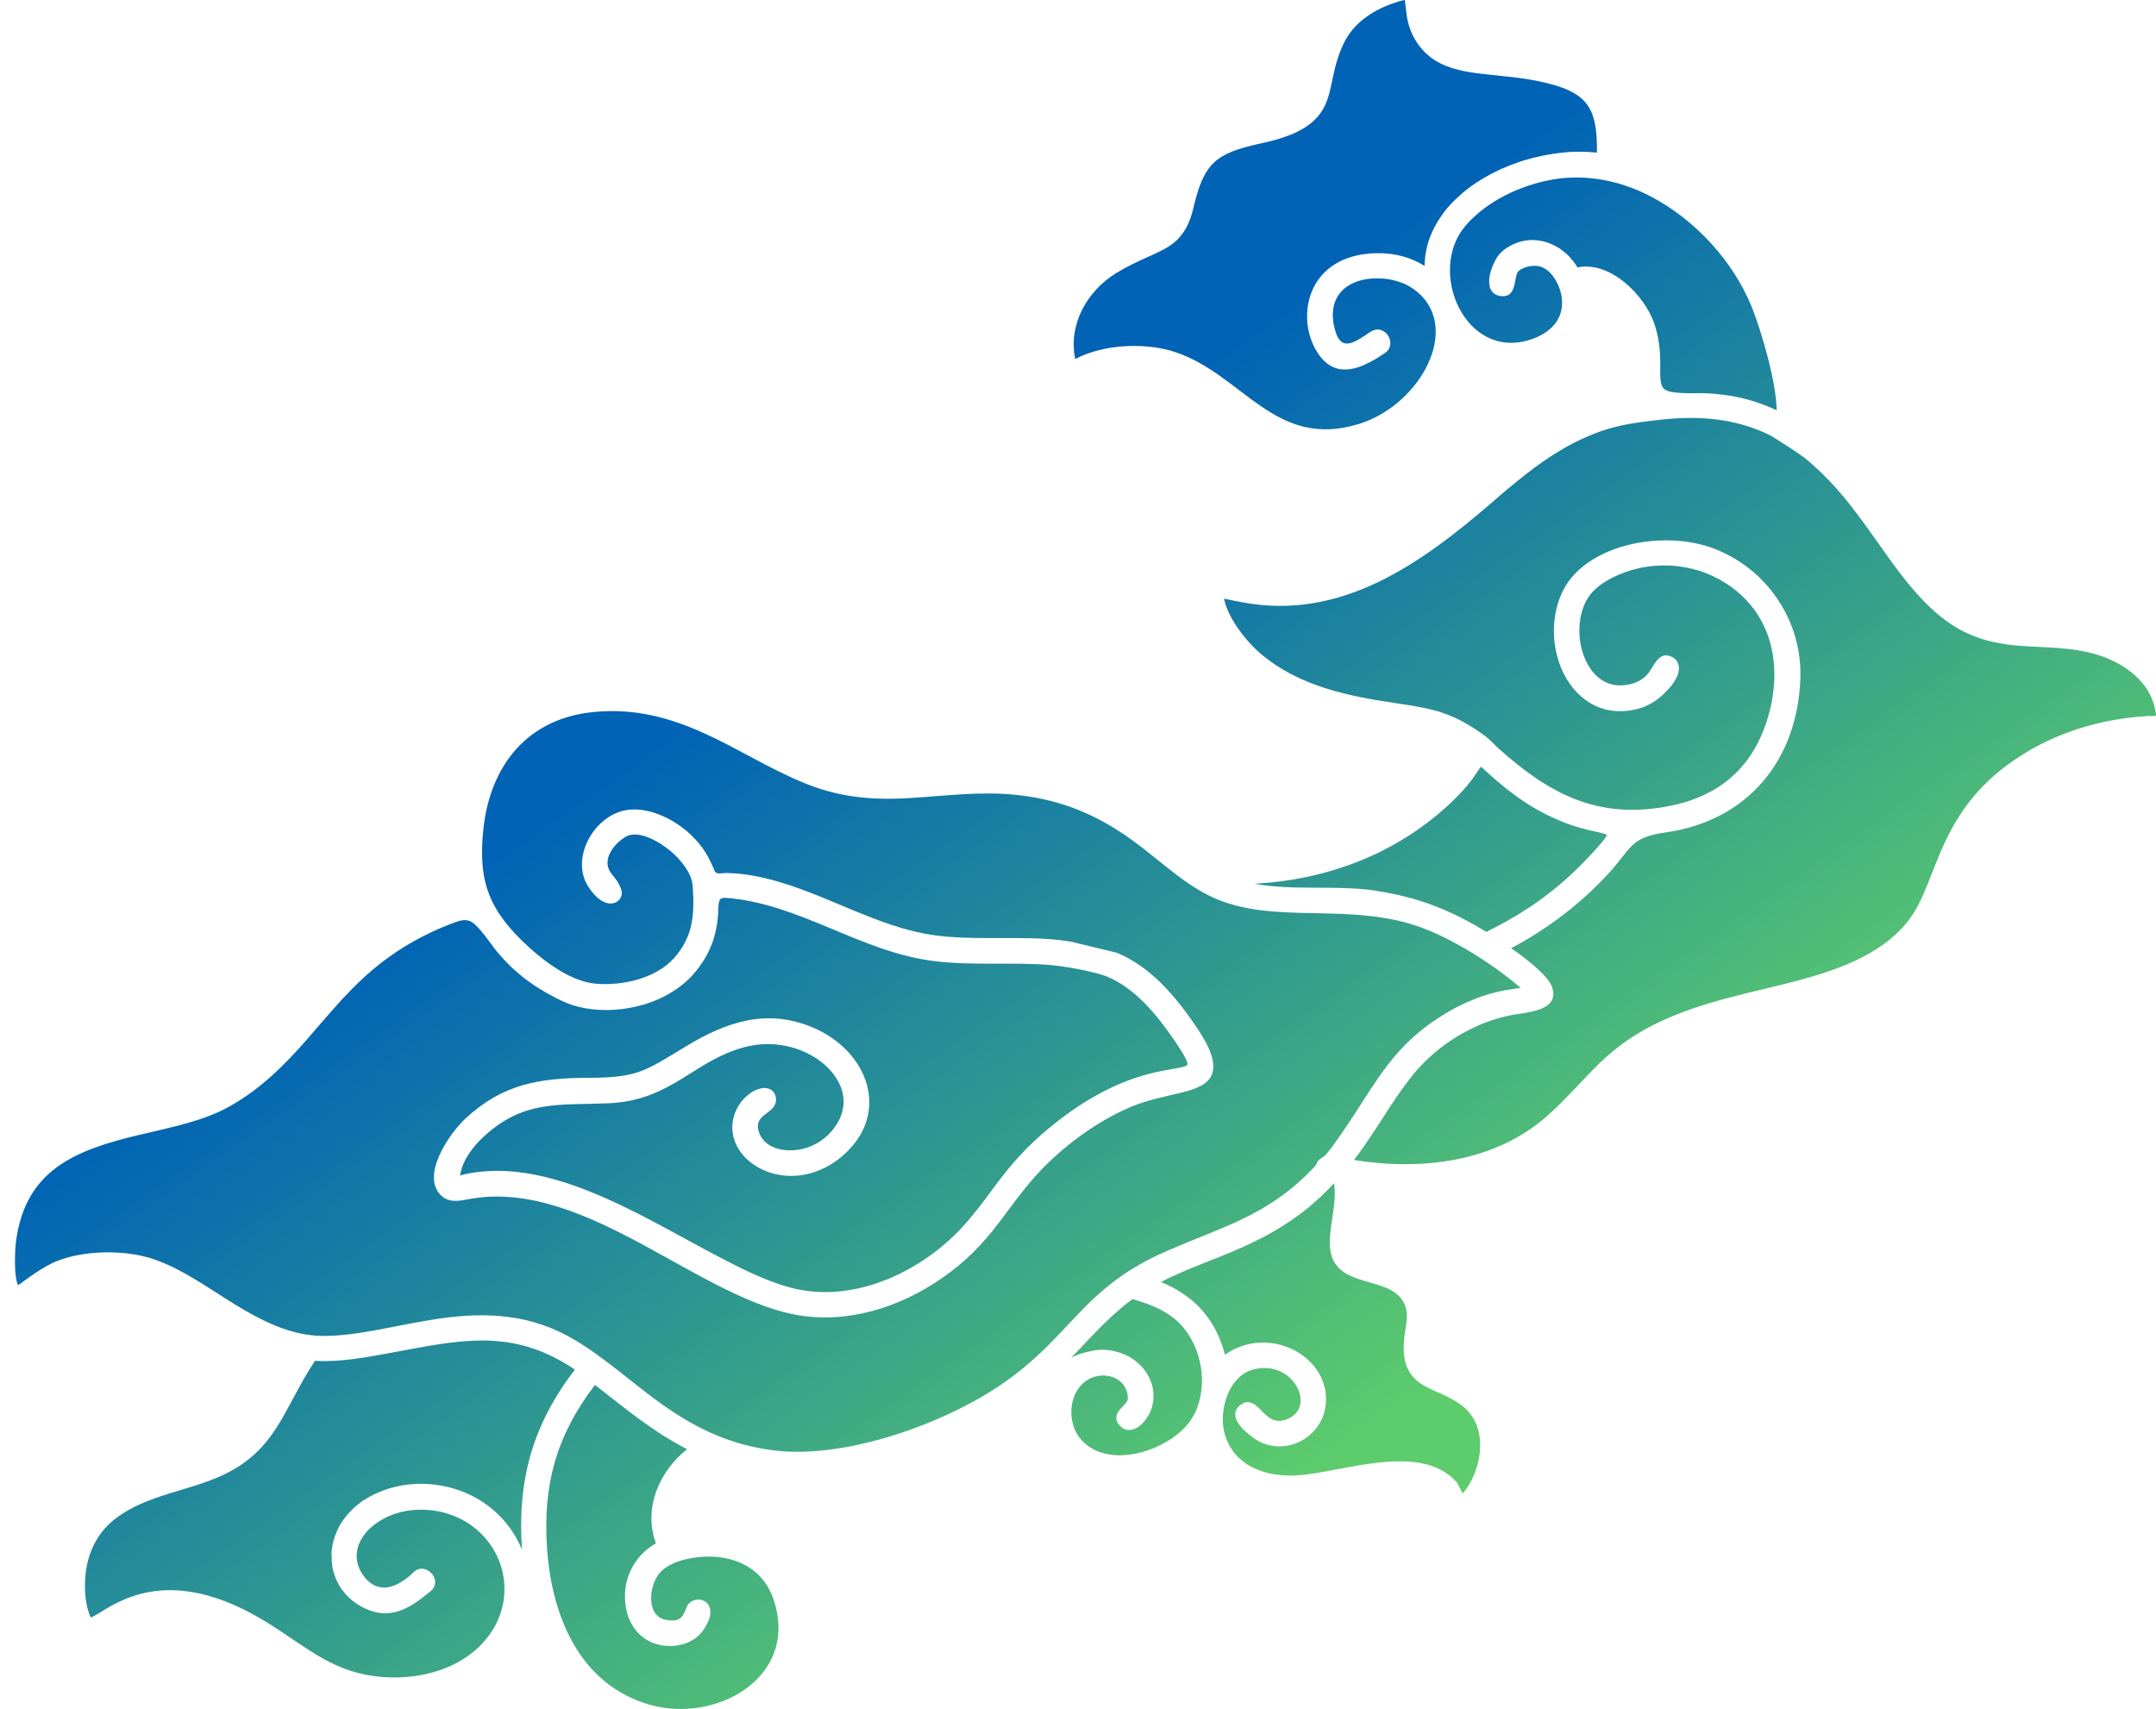 <svg width="111" height="88" viewBox="0 0 111 88" fill="none" xmlns="http://www.w3.org/2000/svg">
<path d="M70.344 45.8C68.696 45.636 67.055 45.784 65.429 45.625C65.141 45.598 64.859 45.555 64.581 45.502C68.285 45.316 71.83 43.99 74.591 41.433C75.06 40.996 75.502 40.533 75.875 40.011C75.924 39.946 76.158 39.579 76.244 39.478C76.276 39.499 76.312 39.536 76.328 39.553C76.462 39.676 76.595 39.798 76.728 39.914C76.766 39.946 76.803 39.978 76.84 40.011C76.856 40.027 76.872 40.037 76.888 40.053C76.968 40.123 77.054 40.197 77.133 40.266C77.165 40.293 77.192 40.315 77.224 40.341C77.261 40.373 77.293 40.399 77.331 40.431C77.405 40.495 77.485 40.554 77.56 40.617C77.576 40.628 77.587 40.639 77.603 40.65C77.655 40.692 77.703 40.73 77.757 40.767C77.869 40.852 77.981 40.937 78.098 41.023C78.12 41.039 78.141 41.055 78.162 41.07C78.279 41.15 78.397 41.231 78.513 41.31C78.562 41.342 78.61 41.374 78.663 41.406C78.759 41.47 78.86 41.528 78.962 41.587C79.014 41.619 79.068 41.651 79.127 41.683C79.436 41.859 79.767 42.024 80.118 42.179C80.257 42.237 80.39 42.295 80.529 42.349C80.577 42.365 80.619 42.381 80.667 42.403C81.094 42.557 81.525 42.684 81.983 42.786C82.085 42.807 82.639 42.918 82.725 42.988C82.703 43.169 81.956 43.952 81.845 44.069C80.278 45.763 78.578 46.978 76.521 47.984C75.806 47.542 75.092 47.164 74.357 46.849C74.303 46.828 74.255 46.806 74.202 46.786C74.026 46.711 73.845 46.642 73.669 46.577C73.606 46.552 73.536 46.53 73.466 46.504C73.312 46.45 73.157 46.402 73.003 46.354C72.896 46.323 72.79 46.291 72.683 46.258C72.534 46.216 72.379 46.178 72.225 46.141C72.139 46.119 72.054 46.099 71.969 46.078C71.932 46.067 71.894 46.062 71.857 46.056C71.703 46.024 71.553 45.992 71.399 45.965C71.35 45.955 71.302 45.949 71.254 45.938C71.217 45.933 71.186 45.928 71.148 45.922C71.127 45.917 71.106 45.917 71.084 45.912C70.844 45.859 70.594 45.827 70.344 45.8ZM60.557 18.146C64.016 19.334 65.658 23.158 69.959 21.832C71.196 21.449 72.309 20.602 73.051 19.542C73.679 18.642 74.117 17.454 73.824 16.357C73.663 15.75 73.302 15.265 72.795 14.897C72.342 14.562 71.744 14.387 71.191 14.344C69.666 14.221 68.355 15.004 68.664 16.693C68.942 18.195 69.623 17.72 70.556 17.087C70.594 17.065 70.626 17.044 70.663 17.028C70.684 17.017 70.71 17.007 70.732 17.001C70.753 16.996 70.775 16.985 70.791 16.985C70.812 16.98 70.834 16.974 70.86 16.974C70.882 16.974 70.903 16.969 70.919 16.969C70.94 16.969 70.961 16.969 70.982 16.969C71.004 16.969 71.02 16.974 71.041 16.98C71.063 16.985 71.084 16.991 71.1 16.996C71.121 17.001 71.138 17.007 71.154 17.017C71.17 17.023 71.191 17.033 71.206 17.044C71.222 17.055 71.238 17.065 71.26 17.076C71.276 17.087 71.292 17.098 71.308 17.108C71.324 17.119 71.34 17.135 71.356 17.151C71.372 17.162 71.383 17.178 71.399 17.193C71.415 17.209 71.425 17.225 71.436 17.241C71.447 17.257 71.458 17.273 71.468 17.289C71.478 17.305 71.489 17.327 71.499 17.348C71.51 17.364 71.515 17.38 71.526 17.396C71.537 17.416 71.542 17.438 71.547 17.459C71.553 17.475 71.558 17.491 71.564 17.513C71.569 17.534 71.574 17.556 71.574 17.577C71.574 17.593 71.58 17.614 71.58 17.631C71.58 17.651 71.58 17.678 71.58 17.699C71.58 17.715 71.58 17.731 71.574 17.753C71.569 17.774 71.564 17.801 71.558 17.822C71.553 17.838 71.553 17.854 71.547 17.869C71.537 17.891 71.526 17.917 71.515 17.939C71.51 17.955 71.505 17.971 71.494 17.982C71.478 18.008 71.458 18.03 71.436 18.056C71.425 18.067 71.42 18.078 71.409 18.089C71.377 18.12 71.34 18.152 71.292 18.184C70.594 18.658 69.811 19.089 69.085 19.02C69.058 19.02 69.032 19.015 69.006 19.01C68.947 18.999 68.893 18.989 68.84 18.973C68.829 18.967 68.818 18.967 68.808 18.967C68.745 18.946 68.675 18.919 68.611 18.892C68.589 18.882 68.573 18.871 68.552 18.86C68.51 18.839 68.462 18.812 68.419 18.781C68.398 18.765 68.371 18.749 68.35 18.733C68.307 18.701 68.269 18.669 68.228 18.631C68.206 18.61 68.185 18.594 68.163 18.572C68.121 18.53 68.078 18.488 68.04 18.44C68.024 18.418 68.003 18.397 67.987 18.375C67.929 18.302 67.87 18.227 67.817 18.136C67.246 17.241 67.135 16.032 67.523 15.047C68.03 13.768 69.208 13.156 70.53 13.054C70.653 13.045 70.769 13.039 70.887 13.039C70.925 13.039 70.966 13.039 71.004 13.039C71.084 13.039 71.164 13.039 71.243 13.045C71.292 13.049 71.335 13.049 71.383 13.054C71.452 13.06 71.526 13.065 71.596 13.076C71.644 13.081 71.692 13.092 71.74 13.097C71.809 13.108 71.878 13.118 71.942 13.135C71.99 13.145 72.038 13.156 72.086 13.167C72.15 13.183 72.219 13.199 72.283 13.22C72.331 13.236 72.379 13.252 72.427 13.263C72.491 13.283 72.555 13.305 72.613 13.332C72.662 13.348 72.71 13.369 72.758 13.39C72.816 13.417 72.874 13.444 72.939 13.471C72.987 13.492 73.035 13.518 73.077 13.539C73.168 13.587 73.253 13.635 73.339 13.689C73.344 13.528 73.359 13.38 73.375 13.226C73.375 13.22 73.375 13.215 73.375 13.215C73.381 13.177 73.386 13.135 73.391 13.097C73.413 12.98 73.434 12.857 73.461 12.746C73.466 12.73 73.466 12.714 73.472 12.698C73.477 12.682 73.482 12.661 73.482 12.644C73.52 12.512 73.557 12.383 73.606 12.256C73.606 12.251 73.611 12.245 73.611 12.24C73.621 12.219 73.626 12.192 73.636 12.17C73.642 12.16 73.647 12.149 73.653 12.138C73.695 12.027 73.743 11.92 73.797 11.814C73.813 11.782 73.824 11.755 73.84 11.723C73.845 11.712 73.851 11.707 73.856 11.696C73.914 11.585 73.973 11.478 74.037 11.372C74.053 11.351 74.064 11.329 74.08 11.308C74.085 11.297 74.096 11.286 74.101 11.276C74.169 11.17 74.244 11.063 74.319 10.957L74.325 10.951C74.346 10.919 74.373 10.893 74.394 10.86C74.468 10.764 74.548 10.674 74.629 10.583C74.634 10.578 74.639 10.572 74.645 10.567C74.666 10.546 74.682 10.524 74.702 10.504C74.793 10.402 74.895 10.306 74.996 10.211C75.022 10.189 75.044 10.163 75.071 10.141C75.071 10.141 75.076 10.141 75.076 10.136L75.081 10.13C75.178 10.046 75.273 9.96 75.374 9.875C75.401 9.853 75.428 9.833 75.455 9.812C75.46 9.806 75.466 9.801 75.471 9.796C75.577 9.71 75.689 9.624 75.806 9.545C75.833 9.524 75.859 9.508 75.891 9.486C76.004 9.406 76.121 9.332 76.238 9.263C76.244 9.257 76.249 9.257 76.254 9.252C76.281 9.236 76.312 9.22 76.339 9.198C76.457 9.13 76.569 9.066 76.691 9.001C76.696 8.996 76.702 8.996 76.707 8.991C76.712 8.985 76.723 8.985 76.728 8.98C76.75 8.969 76.771 8.959 76.798 8.943C76.925 8.874 77.054 8.81 77.186 8.751C77.219 8.735 77.245 8.724 77.277 8.708C77.405 8.65 77.533 8.597 77.666 8.543C77.693 8.533 77.719 8.522 77.746 8.511C77.751 8.506 77.762 8.506 77.767 8.501C77.912 8.448 78.055 8.395 78.199 8.347C78.21 8.341 78.215 8.341 78.226 8.336C78.236 8.33 78.247 8.33 78.252 8.325C78.397 8.277 78.535 8.234 78.679 8.198C78.701 8.192 78.722 8.187 78.743 8.182C78.785 8.171 78.834 8.155 78.876 8.144C78.908 8.134 78.946 8.128 78.978 8.117C79.014 8.107 79.057 8.096 79.095 8.091C79.132 8.08 79.169 8.075 79.212 8.064C79.239 8.059 79.27 8.053 79.297 8.043C79.35 8.032 79.398 8.021 79.452 8.01C79.511 8 79.563 7.99 79.622 7.979C79.67 7.969 79.724 7.963 79.772 7.953C79.798 7.947 79.825 7.942 79.851 7.942C79.894 7.937 79.931 7.931 79.974 7.921C80.033 7.91 80.096 7.905 80.155 7.894C80.214 7.888 80.268 7.878 80.326 7.872C80.384 7.867 80.443 7.856 80.507 7.851C80.566 7.846 80.624 7.84 80.677 7.835C80.736 7.83 80.795 7.824 80.854 7.824C80.912 7.819 80.976 7.819 81.035 7.819C81.088 7.819 81.141 7.814 81.194 7.814C81.546 7.808 81.888 7.824 82.218 7.862C82.244 5.486 81.717 4.714 79.259 4.192C78.29 3.984 77.326 3.92 76.344 3.809C75.518 3.713 74.634 3.569 73.914 3.127C73.685 2.988 73.477 2.818 73.291 2.621L73.275 2.605C72.816 2.109 72.549 1.529 72.433 0.869C72.411 0.757 72.363 0.234 72.326 0C71.953 0.064 71.361 0.293 71.095 0.426C70.295 0.81 69.597 1.39 69.197 2.2C68.92 2.764 68.761 3.324 68.632 3.936C68.525 4.437 68.435 4.965 68.217 5.428C67.63 6.684 66.148 7.116 64.901 7.388C62.573 7.894 61.981 8.4 61.437 10.722L61.432 10.749C61.267 11.436 60.995 12.043 60.435 12.501C60.051 12.81 59.583 13.013 59.134 13.215C58.549 13.476 58 13.732 57.451 14.072C55.947 15.004 54.993 16.724 55.356 18.488C56.837 17.704 59.017 17.62 60.557 18.146ZM79.958 9.241C78.226 9.54 76.505 10.392 75.444 11.633C73.456 13.966 75.433 18.557 78.764 17.497C79.767 17.182 80.529 16.485 80.411 15.366C80.347 14.738 79.894 13.832 79.212 13.705C78.962 13.657 78.615 13.705 78.365 13.838C78.365 13.838 78.365 13.838 78.365 13.832C78.359 13.838 78.354 13.838 78.349 13.843C78.29 13.875 78.242 13.907 78.194 13.945C77.896 14.21 78.162 15.387 77.224 15.239C77.038 15.207 76.904 15.126 76.814 15.01C76.809 14.999 76.803 14.988 76.793 14.977C76.771 14.951 76.755 14.919 76.744 14.892C76.739 14.877 76.734 14.861 76.723 14.845C76.712 14.818 76.702 14.786 76.696 14.759C76.691 14.743 76.686 14.722 76.686 14.706C76.68 14.674 76.675 14.643 76.675 14.605C76.675 14.589 76.669 14.568 76.669 14.552C76.669 14.503 76.669 14.461 76.669 14.414C76.669 14.408 76.669 14.403 76.669 14.392C76.675 14.339 76.68 14.28 76.691 14.226C76.696 14.21 76.696 14.19 76.702 14.174C76.707 14.136 76.718 14.094 76.728 14.051C76.734 14.029 76.739 14.008 76.744 13.992C76.755 13.955 76.766 13.913 76.782 13.875C76.787 13.854 76.793 13.838 76.803 13.816C76.819 13.774 76.835 13.732 76.85 13.689C76.856 13.678 76.861 13.662 76.866 13.652C76.888 13.598 76.915 13.544 76.941 13.492C76.947 13.481 76.952 13.471 76.957 13.46C76.979 13.417 77 13.38 77.022 13.342C77.032 13.326 77.043 13.31 77.048 13.294C77.07 13.263 77.086 13.231 77.107 13.204C77.117 13.188 77.127 13.172 77.138 13.161C77.16 13.135 77.181 13.108 77.203 13.081C77.213 13.07 77.224 13.06 77.229 13.049C77.261 13.018 77.288 12.986 77.32 12.959C77.415 12.873 77.522 12.794 77.629 12.73C78.12 12.426 78.637 12.32 79.137 12.373C79.234 12.383 79.334 12.399 79.431 12.421C79.457 12.426 79.479 12.431 79.506 12.442C79.574 12.458 79.644 12.48 79.713 12.506C79.745 12.517 79.772 12.528 79.798 12.539C79.862 12.565 79.926 12.591 79.99 12.623C80.017 12.634 80.044 12.65 80.065 12.661C80.15 12.703 80.23 12.752 80.31 12.805C80.31 12.805 80.316 12.805 80.316 12.81C80.395 12.863 80.475 12.927 80.555 12.991C80.577 13.013 80.598 13.029 80.624 13.049C80.677 13.097 80.731 13.145 80.779 13.199C80.806 13.226 80.827 13.247 80.849 13.274C80.896 13.326 80.944 13.38 80.987 13.438C81.008 13.465 81.024 13.487 81.046 13.512C81.105 13.598 81.162 13.684 81.216 13.768C82.9 13.428 84.675 15.19 85.176 16.682C85.411 17.385 85.48 18.04 85.48 18.776C85.48 19.073 85.437 19.67 85.592 19.926C85.613 19.962 85.64 20 85.677 20.027C85.699 20.043 85.719 20.059 85.746 20.075C85.757 20.08 85.767 20.085 85.778 20.091C85.794 20.102 85.816 20.107 85.837 20.118C85.853 20.123 85.864 20.128 85.88 20.134C85.901 20.139 85.917 20.15 85.939 20.155C85.955 20.16 85.975 20.166 85.991 20.166C86.013 20.17 86.034 20.175 86.055 20.181C86.077 20.186 86.093 20.186 86.114 20.192C86.135 20.197 86.162 20.197 86.184 20.202C86.205 20.208 86.227 20.208 86.247 20.208C86.274 20.213 86.295 20.213 86.322 20.218C86.343 20.218 86.365 20.224 86.391 20.224C86.418 20.224 86.445 20.229 86.472 20.229C86.493 20.229 86.513 20.229 86.535 20.234C86.561 20.234 86.594 20.24 86.62 20.24C86.642 20.24 86.663 20.24 86.685 20.24C86.717 20.24 86.743 20.24 86.775 20.245C86.796 20.245 86.812 20.245 86.833 20.245C86.865 20.245 86.897 20.245 86.93 20.245C86.946 20.245 86.962 20.245 86.978 20.245C87.015 20.245 87.046 20.245 87.084 20.245C87.094 20.245 87.105 20.245 87.116 20.245C87.234 20.245 87.34 20.245 87.436 20.245H87.441C87.468 20.245 87.495 20.245 87.522 20.245C87.537 20.245 87.548 20.245 87.564 20.245C87.579 20.245 87.595 20.245 87.611 20.245C87.633 20.245 87.659 20.245 87.676 20.245C87.873 20.25 88.065 20.261 88.257 20.277C88.294 20.282 88.326 20.282 88.364 20.288C88.4 20.293 88.432 20.293 88.47 20.299C88.593 20.309 88.709 20.325 88.832 20.341C88.897 20.352 88.954 20.357 89.019 20.368C89.158 20.39 89.29 20.415 89.43 20.442C89.477 20.453 89.525 20.463 89.578 20.474C89.759 20.517 89.936 20.56 90.117 20.613C90.569 20.746 91.018 20.916 91.471 21.124C91.454 19.665 90.671 16.996 90.176 15.777C89.226 13.455 87.292 11.324 84.995 10.12C83.476 9.316 81.668 8.943 79.958 9.241ZM59.96 64.469C62.877 63.179 65.184 62.648 67.507 60.256C67.62 60.138 67.758 60.016 67.811 59.862C67.854 59.728 68.046 59.622 68.158 59.552C68.457 59.345 69.832 57.236 70.12 56.777C71.281 54.961 72.177 53.651 74.015 52.442C74.954 51.825 75.972 51.34 77.07 51.079C77.383 51.004 77.698 50.95 78.018 50.908C78.066 50.903 78.188 50.887 78.29 50.871C78.231 50.818 78.168 50.764 78.136 50.737C76.766 49.587 74.735 48.304 73.046 47.713C71.447 47.153 69.805 47.068 68.126 47.031C66.564 46.994 64.923 47.01 63.41 46.568C63.009 46.45 62.625 46.307 62.253 46.119C60.835 45.423 59.545 44.16 58.25 43.233C56.428 41.928 54.62 41.182 52.377 40.937C50.479 40.73 48.741 40.98 46.86 41.092C44.851 41.215 43.156 41.06 41.274 40.266C39.563 39.547 37.98 38.545 36.291 37.774C34.452 36.937 32.672 36.474 30.642 36.656C27.219 36.953 25.253 39.35 24.89 42.658C24.586 45.417 25.194 46.919 27.241 48.783C28.131 49.592 29.437 50.546 30.674 50.653C32.048 50.769 33.759 50.392 34.708 49.327C35.705 48.207 35.764 47.036 35.662 45.609C35.614 44.943 35.028 44.251 34.537 43.834C34.036 43.408 32.906 42.695 32.23 43.079C31.654 43.403 30.982 44.219 31.414 44.89C31.515 45.049 31.66 45.203 31.771 45.369C31.787 45.391 31.803 45.417 31.814 45.443C31.83 45.47 31.846 45.496 31.862 45.523C31.872 45.545 31.883 45.566 31.894 45.587C31.905 45.614 31.921 45.641 31.931 45.667C31.942 45.688 31.947 45.715 31.958 45.736C31.969 45.763 31.98 45.79 31.985 45.811C31.99 45.838 31.995 45.859 32.001 45.886C32.006 45.912 32.012 45.933 32.012 45.96C32.012 45.987 32.012 46.008 32.006 46.035C32.006 46.051 32.006 46.062 32.006 46.078C32.006 46.094 32.001 46.11 31.995 46.125C31.99 46.141 31.985 46.162 31.974 46.178C31.969 46.189 31.969 46.2 31.963 46.205C31.958 46.221 31.953 46.232 31.942 46.248C31.926 46.269 31.91 46.291 31.894 46.312C31.889 46.317 31.889 46.323 31.883 46.328C31.872 46.339 31.862 46.349 31.851 46.364C31.814 46.397 31.765 46.429 31.708 46.461C31.02 46.791 30.241 45.752 30.066 45.194C29.617 43.787 30.683 42.088 32.085 41.748C33.28 41.454 34.708 42.168 35.56 42.977C36.179 43.569 36.472 44.074 36.798 44.852C36.877 45.049 37.159 44.954 37.357 44.954C37.842 44.959 38.327 45.006 38.806 45.097C42.1 45.693 44.984 47.781 48.283 48.182C49.237 48.298 50.223 48.304 51.182 48.304C52.45 48.309 53.831 48.272 55.084 48.479H55.1L57.499 49.06L57.524 49.071C59.225 49.774 60.504 51.286 61.517 52.767C61.949 53.401 62.812 54.684 62.322 55.473C62.013 55.974 61.23 56.165 60.691 56.293C59.87 56.489 59.066 56.65 58.277 56.974C56.438 57.736 54.588 59.121 53.266 60.607C52.6 61.358 52.041 62.152 51.438 62.945C50.564 64.096 49.712 64.969 48.517 65.8C46.327 67.329 43.571 68.207 40.895 67.686C39.574 67.43 38.263 66.844 37.064 66.242C35.705 65.555 34.383 64.788 33.045 64.063C30.391 62.642 27.257 61.166 24.171 61.741C23.649 61.837 23.121 61.96 22.7 61.549C21.65 60.517 23.148 58.349 23.973 57.588C25.881 55.819 27.779 55.505 30.295 55.5C32.858 55.494 33.21 55.148 35.331 53.87C37.394 52.623 39.457 51.92 41.802 52.889C44.717 54.093 45.954 57.411 43.273 59.606C42.335 60.372 41.12 60.735 39.926 60.458C38.994 60.239 38.087 59.606 37.794 58.658C37.698 58.343 37.676 58.008 37.735 57.683C37.842 57.135 38.151 56.629 38.609 56.303C38.636 56.287 38.663 56.271 38.69 56.25C38.711 56.239 38.727 56.223 38.748 56.213C38.769 56.203 38.796 56.187 38.817 56.176C38.839 56.165 38.86 56.155 38.881 56.144C38.908 56.133 38.929 56.123 38.956 56.112C38.978 56.101 39.003 56.09 39.025 56.085C39.051 56.074 39.078 56.069 39.105 56.064C39.126 56.058 39.153 56.047 39.175 56.042C39.201 56.037 39.228 56.032 39.26 56.032C39.281 56.026 39.307 56.026 39.329 56.021C39.355 56.021 39.388 56.021 39.414 56.026C39.436 56.026 39.457 56.026 39.478 56.032C39.511 56.037 39.542 56.047 39.568 56.058C39.584 56.064 39.6 56.064 39.617 56.074C39.665 56.096 39.708 56.117 39.745 56.149C39.788 56.181 39.819 56.224 39.851 56.266C39.856 56.277 39.867 56.287 39.872 56.303C39.894 56.346 39.915 56.389 39.926 56.432C39.937 56.474 39.947 56.522 39.953 56.57C39.958 56.629 39.953 56.682 39.942 56.729C39.937 56.745 39.931 56.761 39.931 56.777C39.92 56.809 39.915 56.842 39.899 56.874C39.894 56.89 39.883 56.906 39.878 56.921C39.862 56.948 39.846 56.974 39.83 56.996C39.819 57.012 39.808 57.023 39.798 57.038C39.777 57.06 39.756 57.087 39.734 57.108C39.382 57.454 38.764 57.629 39.126 58.429C39.164 58.514 39.212 58.593 39.27 58.663C39.697 59.201 40.507 59.307 41.142 59.196C42.015 59.046 42.755 58.504 43.172 57.726C43.379 57.343 43.47 56.916 43.417 56.484C43.294 55.521 42.526 54.748 41.706 54.306C40.656 53.741 39.409 53.619 38.263 53.938C37.107 54.258 36.249 54.834 35.251 55.457C33.962 56.261 32.89 56.74 31.34 56.809C28.75 56.921 26.947 56.623 24.874 58.556C24.357 59.035 23.824 59.739 23.701 60.447L23.686 60.533C23.776 60.506 23.883 60.474 23.942 60.463C24.309 60.378 24.683 60.336 25.055 60.309C27.763 60.123 30.588 61.342 32.949 62.546C34.436 63.302 35.875 64.138 37.357 64.9C38.513 65.496 39.872 66.157 41.151 66.407C44.184 66.999 47.43 65.443 49.476 63.26C50.079 62.615 50.585 61.944 51.102 61.236C51.998 60.016 52.808 59.084 53.986 58.109C55.5 56.852 57.19 55.819 59.108 55.308C59.604 55.174 60.089 55.094 60.595 55.004C60.686 54.988 61.08 54.919 61.128 54.829C61.224 54.652 60.52 53.657 60.425 53.518C59.566 52.267 58.452 50.892 57.013 50.295C56.352 50.024 54.775 49.747 54.044 49.688C52.073 49.534 50.084 49.731 48.118 49.492C44.323 49.033 41.221 46.546 37.431 46.237C37.331 46.226 37.149 46.221 37.075 46.312C36.968 46.439 36.978 46.94 36.968 47.11C36.957 47.271 36.936 47.43 36.914 47.584C36.909 47.627 36.898 47.67 36.893 47.713C36.871 47.835 36.846 47.958 36.814 48.08C36.798 48.133 36.787 48.187 36.771 48.239C36.744 48.341 36.712 48.442 36.675 48.538C36.658 48.581 36.642 48.623 36.626 48.665C36.621 48.676 36.616 48.687 36.61 48.697C36.569 48.81 36.52 48.916 36.467 49.023C36.451 49.055 36.435 49.087 36.419 49.118C36.355 49.241 36.286 49.363 36.211 49.481C36.19 49.518 36.163 49.556 36.136 49.592C36.083 49.672 36.03 49.747 35.977 49.821C35.902 49.923 35.822 50.019 35.737 50.114C35.71 50.146 35.678 50.184 35.651 50.216C35.635 50.232 35.625 50.248 35.609 50.263C35.497 50.381 35.38 50.492 35.257 50.599C34.841 50.956 34.356 51.254 33.807 51.489C32.341 52.111 30.391 52.234 28.925 51.537C28.691 51.424 28.462 51.308 28.243 51.184C28.222 51.175 28.195 51.159 28.174 51.148C28.115 51.116 28.061 51.079 28.003 51.047C27.843 50.951 27.689 50.86 27.539 50.759C27.396 50.663 27.251 50.562 27.113 50.461C27.076 50.434 27.038 50.402 27.001 50.376C26.873 50.274 26.745 50.168 26.618 50.061C26.586 50.034 26.553 50.008 26.521 49.976C26.452 49.917 26.388 49.859 26.325 49.795C26.26 49.737 26.201 49.672 26.142 49.614C26.079 49.55 26.015 49.486 25.956 49.422C25.898 49.358 25.84 49.295 25.781 49.225C25.701 49.134 25.62 49.05 25.546 48.953C25.242 48.581 24.613 47.59 24.182 47.425C23.953 47.339 23.707 47.388 23.483 47.473C23.041 47.633 22.615 47.808 22.199 48.005C20.989 48.575 19.891 49.295 18.868 50.211C17.733 51.227 16.794 52.389 15.798 53.528C14.609 54.886 13.437 56.047 11.854 56.953C10.473 57.742 8.677 58.077 7.137 58.445C3.896 59.222 1.301 60.224 0.821 63.947C0.773 64.33 0.698 65.736 0.933 66.178C1.066 66.094 1.274 65.933 1.354 65.875C1.669 65.651 1.988 65.427 2.324 65.235C2.537 65.113 2.762 64.996 2.996 64.911C4.275 64.421 6.006 64.373 7.339 64.677C9.023 65.06 10.687 66.312 12.157 67.207C13.491 68.016 14.929 68.751 16.517 68.788C17.498 68.81 18.5 68.649 19.459 68.474C20.376 68.303 21.283 68.112 22.199 67.962C22.358 67.936 22.519 67.915 22.678 67.888C25.151 67.541 27.396 67.691 29.592 68.996C31.207 69.96 32.597 71.265 34.133 72.346C35.918 73.609 37.682 74.423 39.878 74.689C43.576 75.142 48.773 73.267 51.774 71.137C52.536 70.594 53.239 69.998 53.906 69.336C54.471 68.778 54.999 68.186 55.553 67.616C56.918 66.189 58.164 65.262 59.96 64.469ZM17.071 79.882C17.077 79.83 17.087 79.776 17.093 79.722C17.104 79.653 17.114 79.585 17.13 79.515C17.227 79.068 17.407 78.642 17.674 78.264C17.759 78.141 17.855 78.024 17.956 77.912C17.989 77.874 18.026 77.842 18.062 77.805C18.132 77.736 18.201 77.661 18.271 77.597C18.314 77.561 18.361 77.523 18.409 77.486C18.479 77.432 18.548 77.373 18.617 77.321C18.67 77.284 18.724 77.251 18.777 77.219C19.358 76.847 20.029 76.607 20.718 76.484C21.208 76.4 21.719 76.383 22.22 76.431V76.432C22.465 76.452 22.705 76.49 22.939 76.543L22.966 76.548C24.858 76.969 26.233 78.237 26.873 79.792C26.628 76.197 27.422 73.369 29.597 70.524C29.453 70.424 29.309 70.333 29.165 70.247C29.127 70.221 29.085 70.2 29.048 70.178C28.936 70.109 28.818 70.045 28.707 69.987C28.675 69.971 28.643 69.955 28.616 69.939C28.478 69.864 28.339 69.8 28.201 69.737C28.168 69.72 28.136 69.71 28.104 69.694C27.993 69.645 27.886 69.597 27.773 69.555C27.736 69.538 27.7 69.523 27.657 69.513C27.523 69.465 27.385 69.416 27.251 69.374H27.246C27.241 69.374 27.235 69.368 27.23 69.368C27.097 69.326 26.969 69.294 26.841 69.262C26.804 69.252 26.761 69.241 26.724 69.236C26.702 69.23 26.675 69.225 26.654 69.22C26.639 69.214 26.628 69.214 26.612 69.209C26.543 69.193 26.468 69.182 26.398 69.166C26.367 69.161 26.34 69.155 26.308 69.15C26.217 69.134 26.127 69.118 26.042 69.107C26.02 69.102 26.005 69.102 25.983 69.097C25.978 69.097 25.978 69.097 25.972 69.097C25.951 69.091 25.93 69.091 25.913 69.091C25.881 69.086 25.845 69.086 25.813 69.081C25.727 69.071 25.642 69.066 25.557 69.055C25.53 69.055 25.504 69.049 25.477 69.049C25.45 69.049 25.423 69.044 25.402 69.044C25.386 69.044 25.364 69.044 25.348 69.039C25.269 69.033 25.184 69.028 25.103 69.028C25.082 69.028 25.055 69.028 25.035 69.028C25.019 69.028 25.003 69.028 24.987 69.028C24.976 69.028 24.96 69.028 24.949 69.028C24.901 69.028 24.858 69.028 24.81 69.028C24.778 69.028 24.752 69.028 24.72 69.028C24.683 69.028 24.651 69.028 24.613 69.028C24.597 69.028 24.581 69.028 24.565 69.028C24.528 69.028 24.497 69.028 24.459 69.033C24.422 69.033 24.384 69.033 24.347 69.039H24.341C24.315 69.039 24.282 69.039 24.256 69.044C24.24 69.044 24.225 69.044 24.209 69.044C24.177 69.044 24.139 69.049 24.107 69.049C23.995 69.055 23.889 69.066 23.776 69.076C23.733 69.081 23.692 69.081 23.644 69.086C23.611 69.091 23.585 69.091 23.553 69.097C23.499 69.102 23.44 69.107 23.388 69.118C23.356 69.123 23.318 69.123 23.286 69.129C23.249 69.134 23.211 69.134 23.174 69.139C23.105 69.15 23.036 69.161 22.966 69.166C22.907 69.177 22.844 69.182 22.78 69.193C22.753 69.198 22.726 69.198 22.7 69.204C22.556 69.225 22.412 69.246 22.268 69.273C22.252 69.278 22.236 69.278 22.22 69.278C21.964 69.32 21.698 69.368 21.437 69.416C21.34 69.433 21.24 69.454 21.144 69.47C21.037 69.491 20.936 69.507 20.829 69.529C20.179 69.651 19.507 69.778 18.804 69.891C18.586 69.923 18.366 69.955 18.148 69.987C17.509 70.066 16.864 70.114 16.218 70.072C14.587 72.506 14.268 74.732 11.294 76.037C9.556 76.799 7.637 76.98 6.055 78.114C5.005 78.865 4.477 79.989 4.386 81.256C4.355 81.719 4.375 82.204 4.472 82.662C4.493 82.78 4.584 83.147 4.674 83.286C4.861 83.227 5.335 82.918 5.448 82.85C6.022 82.508 6.593 82.242 7.244 82.072C9.583 81.465 11.944 82.401 13.906 83.643C15.941 84.926 17.243 86.189 19.784 86.359C20.589 86.412 21.431 86.343 22.226 86.13C23.291 85.842 24.277 85.299 24.997 84.437L25.014 84.421C27.017 81.991 25.711 78.524 22.689 77.847L22.662 77.842C22.519 77.81 22.374 77.784 22.226 77.768C21.378 77.667 20.498 77.799 19.742 78.205C19.087 78.556 18.457 79.175 18.372 79.946C18.325 80.345 18.436 80.724 18.66 81.059C18.788 81.256 18.926 81.401 19.076 81.507C19.071 81.507 19.065 81.501 19.065 81.501C19.076 81.507 19.087 81.512 19.092 81.523C19.108 81.533 19.124 81.544 19.139 81.555C19.171 81.576 19.209 81.597 19.241 81.614C19.257 81.624 19.273 81.63 19.289 81.64C19.332 81.662 19.375 81.678 19.416 81.689C19.432 81.694 19.454 81.699 19.47 81.704C19.507 81.714 19.545 81.719 19.582 81.73C19.609 81.736 19.63 81.736 19.657 81.741C19.683 81.741 19.704 81.746 19.731 81.746C19.758 81.746 19.79 81.746 19.817 81.746C19.838 81.746 19.854 81.741 19.875 81.741C19.949 81.736 20.019 81.725 20.094 81.704C20.094 81.704 20.094 81.704 20.099 81.704C20.152 81.689 20.211 81.672 20.264 81.651H20.269C20.312 81.635 20.36 81.614 20.403 81.597C20.414 81.592 20.424 81.587 20.435 81.582C20.473 81.565 20.514 81.544 20.552 81.523C20.568 81.512 20.584 81.507 20.595 81.496C20.632 81.475 20.664 81.454 20.702 81.433C20.723 81.422 20.739 81.406 20.759 81.395C20.786 81.379 20.813 81.363 20.834 81.342C20.84 81.336 20.85 81.331 20.856 81.326C20.877 81.31 20.898 81.294 20.92 81.278C20.947 81.256 20.973 81.236 21 81.214C21.015 81.204 21.031 81.188 21.047 81.177C21.063 81.161 21.079 81.15 21.101 81.134C21.117 81.118 21.133 81.107 21.154 81.091C21.202 81.049 21.251 81.001 21.298 80.953C21.607 80.649 22.013 80.772 22.236 81.038V81.032C22.428 81.261 22.487 81.603 22.236 81.875V81.869C22.209 81.901 22.177 81.928 22.145 81.954L22.129 81.965C21.058 82.859 20.024 83.483 18.643 82.748C18.298 82.562 17.994 82.322 17.749 82.034C17.717 81.997 17.69 81.954 17.658 81.918C17.631 81.88 17.599 81.848 17.572 81.811C17.54 81.768 17.515 81.719 17.488 81.672C17.466 81.635 17.439 81.603 17.424 81.565C17.397 81.517 17.375 81.465 17.349 81.411C17.332 81.374 17.311 81.342 17.295 81.304C17.258 81.214 17.227 81.123 17.195 81.027C17.157 80.905 17.13 80.778 17.109 80.655C17.104 80.612 17.098 80.569 17.098 80.533C17.087 80.447 17.077 80.367 17.077 80.282C17.077 80.229 17.077 80.181 17.077 80.132C17.061 80.032 17.066 79.957 17.071 79.882ZM37.016 80.181C36.12 80.075 34.676 80.255 34.015 80.937C33.396 81.571 33.216 83.254 34.324 83.419C34.959 83.515 35.129 83.344 35.337 82.785C35.358 82.732 35.38 82.689 35.406 82.646C35.412 82.636 35.422 82.63 35.428 82.621C35.449 82.588 35.476 82.562 35.497 82.54C35.512 82.53 35.523 82.519 35.539 82.508C35.56 82.492 35.587 82.471 35.609 82.46C35.625 82.449 35.646 82.444 35.662 82.433C35.689 82.423 35.71 82.412 35.737 82.401C35.758 82.397 35.775 82.392 35.795 82.386C35.822 82.381 35.843 82.376 35.87 82.37C35.891 82.37 35.913 82.365 35.929 82.365C35.955 82.365 35.982 82.365 36.004 82.365C36.025 82.365 36.041 82.37 36.061 82.376C36.088 82.381 36.109 82.386 36.136 82.392C36.158 82.396 36.174 82.401 36.195 82.412C36.222 82.423 36.243 82.433 36.265 82.444C36.281 82.455 36.297 82.466 36.312 82.476C36.333 82.492 36.355 82.508 36.376 82.524C36.392 82.535 36.403 82.551 36.419 82.567C36.435 82.588 36.451 82.61 36.467 82.63C36.478 82.646 36.488 82.662 36.499 82.684C36.515 82.71 36.526 82.737 36.531 82.764C36.536 82.785 36.547 82.807 36.553 82.828C36.558 82.859 36.563 82.891 36.569 82.924C36.569 82.945 36.574 82.966 36.574 82.988C36.574 82.993 36.574 82.998 36.574 83.004C36.574 83.036 36.569 83.073 36.569 83.11C36.563 83.136 36.563 83.163 36.558 83.19C36.553 83.233 36.536 83.281 36.52 83.323C36.515 83.349 36.51 83.371 36.499 83.398C36.494 83.408 36.488 83.424 36.483 83.435C36.467 83.483 36.446 83.531 36.419 83.579C36.413 83.594 36.408 83.605 36.397 83.621C36.387 83.643 36.376 83.659 36.365 83.68C36.322 83.76 36.275 83.845 36.211 83.936C35.769 84.596 34.873 84.847 34.117 84.729C33.396 84.618 32.842 84.213 32.518 83.621C32.48 83.552 32.443 83.472 32.411 83.398C32.395 83.36 32.379 83.328 32.363 83.297C32.32 83.179 32.283 83.063 32.257 82.94C31.942 81.539 32.539 80.175 33.77 79.467C33.109 77.677 33.929 75.776 35.374 74.62C35.161 74.514 34.959 74.401 34.756 74.285C34.708 74.258 34.66 74.231 34.618 74.205C34.569 74.178 34.521 74.146 34.473 74.12C34.346 74.045 34.217 73.97 34.095 73.891C34.079 73.88 34.063 73.87 34.047 73.859C33.962 73.805 33.882 73.752 33.802 73.693C33.69 73.619 33.578 73.544 33.466 73.469C33.445 73.453 33.423 73.438 33.402 73.422C33.328 73.369 33.253 73.315 33.178 73.262C33.083 73.193 32.987 73.129 32.896 73.059C32.874 73.043 32.858 73.033 32.837 73.017C32.704 72.916 32.565 72.814 32.432 72.714C32.4 72.687 32.363 72.66 32.331 72.639C31.771 72.213 31.216 71.766 30.631 71.313C28.653 73.902 27.939 76.452 28.163 79.722C28.398 83.169 29.81 86.716 33.413 87.77C36.792 88.761 41.035 86.455 39.888 82.556C39.5 81.156 38.439 80.351 37.016 80.181ZM75.342 72.437C74.954 72.117 74.516 71.909 74.058 71.707C73.647 71.526 73.205 71.34 72.874 71.03C72.182 70.386 72.209 69.379 72.347 68.516C72.427 68.005 72.523 67.499 72.246 67.03C72.139 66.844 71.996 66.69 71.819 66.561C71.494 66.327 71.084 66.2 70.7 66.088C69.442 65.731 68.43 65.459 68.462 63.888C68.483 62.945 68.835 61.864 68.68 60.932C68.264 61.379 67.854 61.768 67.433 62.12C67.278 62.247 67.13 62.37 66.969 62.487C66.948 62.503 66.926 62.519 66.901 62.535C66.756 62.642 66.618 62.743 66.474 62.844C66.442 62.866 66.415 62.886 66.383 62.902C66.234 63.004 66.085 63.095 65.935 63.19C65.914 63.201 65.898 63.217 65.876 63.227C65.855 63.244 65.835 63.254 65.808 63.27C65.658 63.36 65.509 63.446 65.354 63.532C65.306 63.558 65.259 63.584 65.211 63.611C65.13 63.654 65.055 63.691 64.976 63.734C64.901 63.771 64.832 63.808 64.758 63.845C64.737 63.856 64.715 63.866 64.694 63.877C64.678 63.883 64.667 63.893 64.651 63.898C64.555 63.947 64.459 63.989 64.363 64.037C64.278 64.074 64.198 64.117 64.118 64.154C64.086 64.17 64.049 64.186 64.016 64.203C63.916 64.245 63.814 64.292 63.707 64.335C63.649 64.362 63.596 64.383 63.537 64.41C63.489 64.431 63.435 64.453 63.388 64.474C63.19 64.553 62.993 64.639 62.791 64.719C61.768 65.124 60.749 65.512 59.769 66.013C61.496 66.722 62.589 67.931 63.068 69.758C63.825 69.22 64.753 69.017 65.674 69.193C66.586 69.368 67.444 69.912 67.913 70.721C68.19 71.201 68.307 71.734 68.259 72.288C68.248 72.388 68.233 72.49 68.212 72.585C68.212 72.596 68.206 72.601 68.206 72.612C68.201 72.633 68.195 72.655 68.19 72.682C68.174 72.751 68.153 72.82 68.126 72.889C68.115 72.921 68.105 72.948 68.094 72.98C68.067 73.049 68.035 73.118 67.998 73.183C67.992 73.193 67.987 73.199 67.981 73.209C67.972 73.224 67.966 73.24 67.956 73.256C67.913 73.337 67.865 73.412 67.811 73.485C67.801 73.496 67.79 73.512 67.779 73.523C67.731 73.587 67.684 73.646 67.63 73.704C67.625 73.709 67.625 73.709 67.62 73.714C67.604 73.731 67.588 73.752 67.566 73.768C67.518 73.816 67.465 73.864 67.418 73.906C67.396 73.922 67.375 73.944 67.353 73.96C67.289 74.008 67.225 74.056 67.162 74.093C67.14 74.109 67.119 74.12 67.097 74.135C67.023 74.178 66.942 74.221 66.868 74.258C66.858 74.263 66.842 74.269 66.831 74.274C66.761 74.306 66.686 74.333 66.613 74.36C66.586 74.369 66.564 74.375 66.538 74.38C66.452 74.407 66.372 74.428 66.287 74.444C66.271 74.45 66.255 74.45 66.239 74.45C65.647 74.546 65.014 74.418 64.465 73.992C64.315 73.875 64.161 73.752 64.027 73.619C63.958 73.55 63.889 73.475 63.825 73.39C63.59 73.086 63.462 72.714 63.803 72.394C63.932 72.272 64.091 72.186 64.272 72.202C64.944 72.261 65.221 73.501 66.266 73.076C66.575 72.948 66.815 72.735 66.916 72.415C67.076 71.893 66.799 71.318 66.42 70.961C65.892 70.461 65.184 70.338 64.492 70.529C63.281 70.86 62.743 72.58 63.031 73.741C63.462 75.489 65.179 76.08 66.815 75.968C69.154 75.808 73.152 74.226 75.001 76.33L75.028 76.368L75.31 76.899C75.784 76.362 76.088 75.568 76.174 74.886C76.292 73.965 76.078 73.038 75.342 72.437ZM58.309 66.892C58.175 66.988 58.048 67.089 57.919 67.191C57.914 67.196 57.914 67.196 57.909 67.201C57.728 67.35 57.546 67.504 57.376 67.659C57.37 67.665 57.365 67.67 57.36 67.67C57.349 67.675 57.344 67.686 57.333 67.691C57.306 67.717 57.274 67.744 57.248 67.77C57.077 67.93 56.907 68.091 56.741 68.255L56.736 68.261C56.192 68.81 55.675 69.368 55.148 69.917C55.217 69.88 55.292 69.842 55.367 69.81C55.607 69.704 55.852 69.635 56.081 69.592C56.64 69.443 57.222 69.486 57.781 69.699C58.148 69.837 58.49 70.061 58.756 70.349L58.772 70.365C59.337 70.987 59.556 71.814 59.252 72.618C59.225 72.692 59.188 72.772 59.145 72.847C59.134 72.868 59.119 72.895 59.103 72.916C59.071 72.975 59.033 73.027 58.991 73.086C58.964 73.124 58.932 73.166 58.9 73.204C58.894 73.209 58.889 73.219 58.884 73.224C58.837 73.278 58.783 73.331 58.73 73.379C58.517 73.566 58.261 73.677 57.989 73.619C57.861 73.587 57.749 73.517 57.664 73.422C57.632 73.385 57.605 73.347 57.578 73.315C57.573 73.305 57.562 73.294 57.556 73.283C57.541 73.262 57.53 73.235 57.519 73.214C57.514 73.204 57.509 73.188 57.504 73.177C57.499 73.156 57.488 73.134 57.483 73.113C57.483 73.102 57.477 73.092 57.477 73.076C57.472 73.054 57.472 73.033 57.472 73.011C57.472 73.001 57.472 72.99 57.472 72.986C57.477 72.927 57.493 72.868 57.514 72.809C57.519 72.798 57.524 72.793 57.524 72.782C57.535 72.761 57.546 72.746 57.556 72.725C57.562 72.714 57.567 72.708 57.573 72.698C57.583 72.682 57.594 72.66 57.61 72.644C57.615 72.633 57.621 72.628 57.632 72.618C57.648 72.601 57.658 72.58 57.674 72.564C57.68 72.559 57.685 72.548 57.69 72.543C57.739 72.49 57.786 72.442 57.828 72.394C57.844 72.378 57.861 72.362 57.877 72.346C57.882 72.335 57.893 72.33 57.898 72.319C57.909 72.303 57.925 72.293 57.935 72.277C57.941 72.266 57.951 72.261 57.957 72.25C57.962 72.245 57.962 72.24 57.968 72.24L57.962 72.245C58.01 72.186 58.048 72.127 58.057 72.069C58.1 71.798 57.968 71.446 57.787 71.243L57.771 71.227C57.322 70.753 56.544 70.716 56.006 71.046C54.988 71.664 54.897 73.267 55.664 74.135L55.681 74.151C55.862 74.349 56.075 74.514 56.31 74.636C57.765 75.387 59.944 74.625 61.01 73.496C62.108 72.335 62.103 70.381 61.368 69.023C60.691 67.749 59.631 67.286 58.309 66.892ZM110.887 36.255C110.503 34.945 109.214 34.088 107.967 33.71C106.618 33.305 105.338 33.358 103.958 33.252C101.949 33.092 100.563 32.49 99.129 31.036C98.431 30.327 97.823 29.545 97.248 28.74C96.332 27.462 95.527 26.259 94.541 25.145C94.044 24.591 93.506 24.059 92.878 23.553C92.701 23.409 91.29 22.482 91.055 22.376C89.258 21.518 87.388 21.395 85.437 21.619C83.886 21.795 82.938 21.923 81.488 22.583C80.044 23.244 78.85 24.154 77.666 25.145H77.66C77.373 25.39 77.081 25.636 76.793 25.891C73.168 29.012 69.085 31.952 64.022 31.025C63.723 30.972 63.43 30.914 63.138 30.85L63.02 30.823C63.201 31.814 64.161 33.033 64.907 33.662C66.901 35.355 69.453 35.856 71.969 36.224C73.914 36.511 74.852 36.724 76.473 37.907C76.712 38.082 76.941 38.354 77.17 38.556C79.729 40.841 82.149 42.152 85.672 41.555C88.332 41.108 90.154 39.685 90.975 37.087C91.812 34.428 91.317 31.606 88.849 30.03C87.105 28.916 84.862 28.82 83.017 29.742C82.655 29.923 82.308 30.152 82.026 30.445L82.01 30.461C81.461 31.041 81.275 31.909 81.317 32.687C81.402 34.142 82.325 35.654 83.982 35.217C84.376 35.11 84.664 34.935 84.904 34.61L84.914 34.594C85.054 34.402 85.181 34.131 85.358 33.949C85.368 33.939 85.379 33.929 85.395 33.918C85.406 33.907 85.416 33.897 85.431 33.886C85.442 33.875 85.458 33.864 85.469 33.854C85.48 33.843 85.496 33.838 85.506 33.827C85.522 33.816 85.533 33.811 85.549 33.806C85.56 33.8 85.576 33.789 85.587 33.784C85.603 33.779 85.619 33.773 85.635 33.768C85.651 33.763 85.661 33.757 85.677 33.757C85.692 33.752 85.714 33.752 85.73 33.752C85.746 33.752 85.757 33.747 85.773 33.747C85.794 33.747 85.816 33.752 85.837 33.752C85.853 33.752 85.864 33.752 85.88 33.757C85.906 33.763 85.933 33.773 85.96 33.779C85.97 33.784 85.98 33.784 85.996 33.789C86.034 33.806 86.077 33.822 86.12 33.848C86.221 33.907 86.3 33.986 86.359 34.088C86.402 34.168 86.423 34.248 86.434 34.333C86.434 34.355 86.439 34.376 86.439 34.397C86.439 34.423 86.439 34.455 86.434 34.482C86.434 34.503 86.434 34.519 86.429 34.541C86.423 34.573 86.413 34.61 86.407 34.647C86.402 34.663 86.402 34.673 86.397 34.69C86.381 34.738 86.365 34.791 86.338 34.839C86.316 34.886 86.29 34.94 86.263 34.988C86.257 35.004 86.247 35.015 86.236 35.031C86.216 35.068 86.194 35.099 86.173 35.137C86.162 35.153 86.146 35.169 86.135 35.19C86.114 35.222 86.093 35.255 86.066 35.287C86.05 35.303 86.039 35.323 86.023 35.339C86.002 35.366 85.975 35.398 85.949 35.425C85.933 35.441 85.917 35.462 85.901 35.478C85.874 35.505 85.848 35.532 85.826 35.557C85.81 35.574 85.794 35.59 85.778 35.606C85.751 35.632 85.725 35.659 85.698 35.686C85.683 35.702 85.667 35.718 85.651 35.734C85.624 35.761 85.597 35.782 85.57 35.808C85.554 35.824 85.538 35.835 85.522 35.851C85.496 35.872 85.469 35.899 85.442 35.92C85.426 35.931 85.411 35.947 85.395 35.958C85.368 35.979 85.341 36.001 85.315 36.021C85.299 36.032 85.288 36.042 85.272 36.053C85.245 36.074 85.213 36.096 85.186 36.112C85.176 36.117 85.165 36.128 85.155 36.133C85.118 36.16 85.08 36.181 85.048 36.197C84.825 36.33 84.579 36.437 84.324 36.5C83.444 36.729 82.559 36.65 81.786 36.149C79.735 34.829 79.393 31.324 81.067 29.561L81.083 29.545C82.741 27.824 85.975 27.42 88.16 28.218C90.943 29.241 92.787 31.941 92.691 34.913C92.553 39.127 89.994 42.263 85.762 42.861C83.907 43.122 83.993 43.691 82.825 44.965C81.407 46.514 79.66 47.846 77.8 48.826C77.859 48.869 77.922 48.91 77.991 48.959C78.002 48.969 78.018 48.98 78.029 48.985C78.168 49.082 78.311 49.193 78.46 49.305C78.471 49.316 78.481 49.321 78.492 49.331C78.642 49.449 78.791 49.565 78.935 49.688C78.951 49.699 78.962 49.71 78.978 49.726C79.046 49.785 79.116 49.848 79.18 49.907C79.18 49.907 79.186 49.907 79.186 49.912C79.25 49.971 79.313 50.034 79.372 50.093C79.388 50.109 79.398 50.12 79.415 50.136C79.468 50.189 79.52 50.248 79.569 50.301C79.729 50.487 79.851 50.669 79.91 50.834C80.214 51.739 79.366 52.005 78.599 52.143C78.54 52.154 78.476 52.165 78.418 52.175C78.413 52.175 78.407 52.175 78.407 52.175C78.268 52.197 78.13 52.218 78.013 52.234C77.954 52.245 77.901 52.251 77.853 52.261C76.062 52.607 74.368 53.582 73.125 54.908C73.024 55.015 72.928 55.126 72.832 55.239C72.806 55.271 72.774 55.307 72.747 55.344C72.72 55.377 72.694 55.414 72.667 55.446C72.629 55.494 72.587 55.541 72.549 55.595C72.513 55.648 72.47 55.697 72.433 55.75C72.395 55.797 72.358 55.845 72.32 55.893C72.309 55.91 72.299 55.92 72.288 55.936C72.284 55.947 72.278 55.952 72.273 55.963C72.236 56.015 72.198 56.069 72.155 56.122C72.129 56.16 72.102 56.192 72.08 56.228C72.032 56.298 71.985 56.367 71.937 56.437C71.932 56.442 71.926 56.452 71.921 56.457C71.809 56.623 71.697 56.794 71.585 56.958C71.58 56.969 71.574 56.98 71.564 56.99C71.329 57.348 71.106 57.704 70.882 58.046C70.508 58.615 70.125 59.191 69.709 59.733C73.173 60.282 76.952 59.862 79.67 57.448C80.539 56.676 81.269 55.835 82.079 55.015C83.385 53.689 84.643 52.911 86.375 52.218C87.527 51.76 88.736 51.435 89.936 51.138C92.733 50.445 96.448 49.794 98.293 47.35C98.698 46.812 98.98 46.173 99.231 45.555C99.529 44.815 99.801 44.069 100.143 43.345C101.096 41.321 102.407 39.889 104.331 38.733C106.207 37.604 108.366 37.001 110.546 36.874C110.61 36.868 110.956 36.874 110.993 36.852C111.031 36.756 110.909 36.336 110.887 36.255Z" fill="url(#paint0_linear_308_765)"/>
<defs>
<linearGradient id="paint0_linear_308_765" x1="38.781" y1="34.897" x2="67.489" y2="76.251" gradientUnits="userSpaceOnUse">
<stop stop-color="#0063B5"/>
<stop offset="1" stop-color="#5DCC6C"/>
</linearGradient>
</defs>
</svg>
